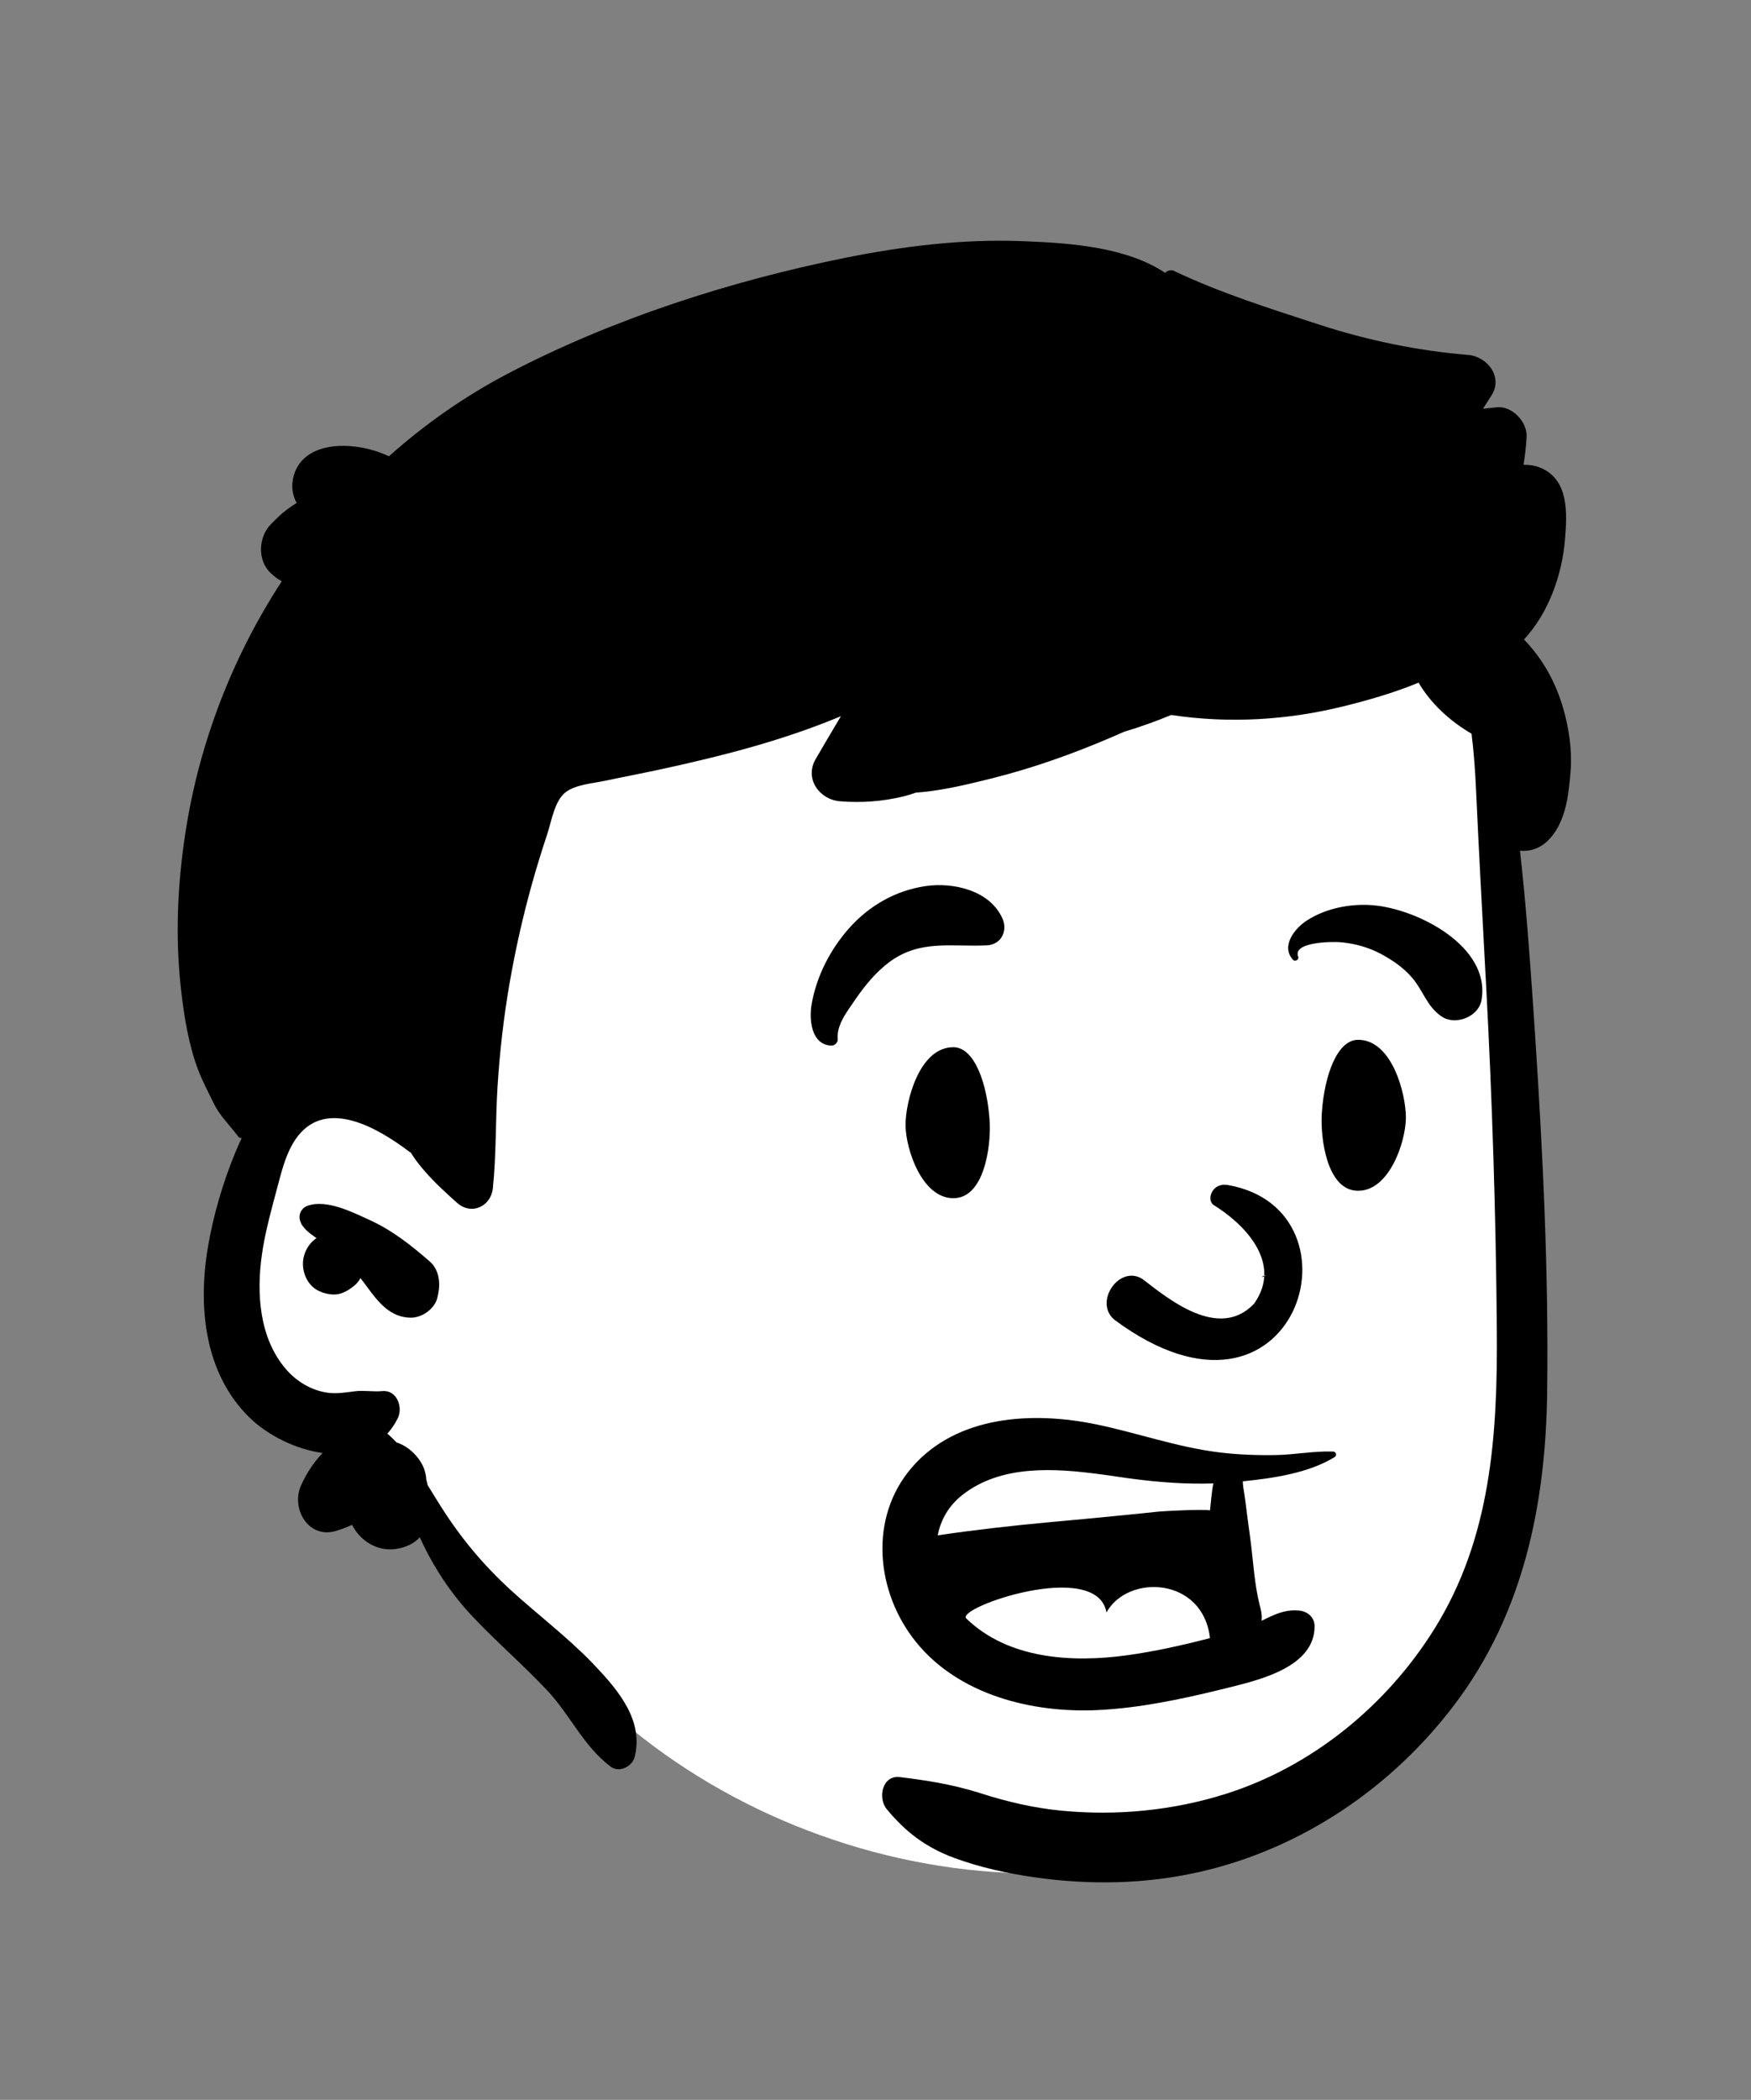 <svg width="473" height="567" viewBox="0 0 473 567" fill="none" xmlns="http://www.w3.org/2000/svg">
<rect x="0" y="0" width="473" height="567" fill="#808080" stroke="none"/>
<path fill-rule="evenodd" clip-rule="evenodd" d="M405.529 304.003C403.376 285.088 406.162 245.552 406.349 243.15C407.529 227.965 400.414 168.002 386.964 173.527C364.402 155.666 334.351 151.722 306.251 149.838C247.884 145.924 185.791 154.909 140.721 194.189C118.432 214.588 96.733 244.257 98.477 275.149C78.226 304.431 49.677 344.598 74.909 378.831C83.485 389.768 97.117 393.841 107.891 402.124C129.563 419.604 143.159 444.69 165.037 462.066C222.997 514.149 321.414 525.029 378.36 465.789C422.395 422.885 415.275 358.699 407.529 304.003C402.322 267.23 409.729 340.904 405.529 304.003Z" fill="white"/>
<path fill-rule="evenodd" clip-rule="evenodd" d="M228.28 69.625C243.89 66.475 259.919 64.515 275.86 65.105L277.089 65.153C289.083 65.632 304.273 66.693 314.736 73.667C315.338 73.063 316.306 72.753 317.184 73.172C329.618 79.107 343.294 83.398 356.386 87.662C369.418 91.905 382.938 94.706 396.597 95.835C401.736 96.26 406.134 101.809 402.88 106.786C402.106 107.972 401.352 109.17 400.601 110.371C401.857 110.24 403.113 110.105 404.369 109.978C408.502 109.562 412.631 113.973 412.386 117.997C412.233 120.528 411.96 123.029 411.556 125.5C413.13 125.467 414.695 125.703 416.207 126.342C423.863 129.575 423.33 138.694 422.757 145.632C421.963 155.26 418.362 165.458 411.676 172.664C416.668 177.849 420.202 184.041 422.31 191.395C423.839 196.765 424.69 202.485 424.27 208.075L424.136 209.749C423.617 215.815 422.584 222.531 418.22 226.895C415.98 229.145 413.22 229.965 410.589 229.705C412.18 243.685 413.2 257.745 414.16 271.755L414.61 278.451C416.752 310.831 418.361 343.422 417.94 375.855C417.549 406.165 411.56 435.585 392.97 460.195C376.039 482.605 351.73 499.125 324.23 505.405C309.41 508.795 294.28 509.035 279.28 506.875C272.009 505.825 264.69 504.215 257.789 501.675C250.15 498.855 244.66 494.705 239.52 488.485C237.089 485.535 238.259 479.255 243.1 479.845C250.421 480.733 257.105 481.803 264.124 483.968L265.129 484.285C272.12 486.525 279.36 488.195 286.669 488.905C301.64 490.355 316.839 488.895 331.18 484.355C354.53 476.955 374.64 460.465 387.53 439.745C402.83 415.185 404.56 387.305 404.339 359.065C404.102 328.077 403.094 297.07 401.449 266.114L401.169 260.955C400.299 245.025 399.459 229.085 398.72 213.145C398.49 208.145 398.14 203.105 397.509 198.115C391.74 194.735 386.57 190.075 383.2 184.325C376.43 187.125 369.31 189.145 362.759 190.755C347.585 194.487 331.831 195.393 316.386 193.056C312.22 194.777 307.971 196.29 303.657 197.592C302.491 198.109 301.325 198.617 300.16 199.115C289.759 203.565 279.209 207.335 268.23 210.095L265.533 210.768C259.755 212.192 253.479 213.595 247.33 214.035C246.32 214.425 245.23 214.755 244.039 215.045C238.44 216.405 232.629 216.835 226.89 216.355C221.299 215.885 217.259 210.235 220.339 204.945C222.589 201.085 224.86 197.235 227.15 193.395C219.18 196.715 210.95 199.475 202.65 201.815C194.27 204.175 185.77 206.165 177.259 207.995C172.709 208.965 168.14 209.825 163.6 210.795C160.35 211.485 155.36 211.845 152.709 213.985C149.78 216.335 148.95 221.815 147.839 225.195C146.379 229.585 145.009 233.995 143.759 238.455C141.27 247.355 139.23 256.385 137.65 265.505C136.07 274.635 135.009 283.855 134.419 293.105C133.83 302.345 134.089 311.645 133.14 320.845C132.629 325.725 127.39 328.235 123.52 324.825C123.066 324.425 122.608 324.021 122.155 323.612L121.48 322.995C118.169 319.995 114.959 316.815 112.31 313.235C111.83 312.575 111.37 311.885 110.94 311.185C110.87 311.185 110.81 311.165 110.74 311.115L110.005 310.562C101.918 304.543 88.406 296.694 80.52 306.695C78.007 309.881 76.72 313.938 75.653 317.851L73.779 324.856C72.567 329.428 71.426 334.026 70.759 338.705C69.249 349.185 70.009 361.265 77.22 369.665C80.1 373.025 84.07 375.425 88.499 376.055C90.97 376.395 93.41 375.975 95.86 375.665C98.35 375.355 100.749 375.855 103.24 375.615C107.2 375.225 108.93 379.965 107.45 382.945C106.65 384.545 105.709 385.925 104.64 387.095C105.499 387.835 106.32 388.635 107.11 389.475C109.45 390.225 111.549 391.835 113.12 393.965C114.39 395.685 115.049 397.555 115.16 399.525C115.299 400.015 115.419 400.515 115.53 401.025L117.675 404.507C118.147 405.271 118.617 406.025 119.089 406.765C124.549 415.365 130.61 422.645 138.14 429.505C145.39 436.105 153.259 442.015 160.07 449.095L160.872 449.936C167.222 456.627 173.915 464.726 171.43 474.455C170.79 476.955 167.299 478.755 165.02 477.065C157.69 471.625 153.999 463.005 147.78 456.405C141.379 449.605 134.289 443.495 127.87 436.715C121.799 430.315 117.009 423.065 113.4 415.085C111.959 416.675 109.86 417.805 106.95 418.245C101.95 418.995 97.289 416.065 95.11 411.735C93.709 412.355 92.28 412.915 90.839 413.355C83.259 415.675 78.49 407.245 81.35 401.015C82.879 397.675 84.789 394.775 87.16 392.335C79.749 391.315 72.209 387.485 67.339 382.705C55.12 370.695 53.44 352.645 56.19 336.595C57.65 328.085 60.169 319.475 63.44 311.485C64.009 310.095 64.62 308.695 65.289 307.315C64.919 307.305 64.539 307.145 64.299 306.835C62.089 303.815 59.4 301.345 57.759 297.965C56.249 294.865 54.57 291.725 53.379 288.495C50.93 281.885 49.73 274.425 48.93 267.435C47.28 253.125 47.919 238.905 50.11 224.685C53.839 200.465 62.847 177.287 76.118 156.949C75.395 156.569 74.703 156.111 74.058 155.569L73.739 155.291L73.221 154.823C69.434 151.396 69.761 144.973 73.221 141.502L74.314 140.407C75.698 139.032 76.891 137.943 79.126 136.446C79.456 136.225 79.793 136.017 80.134 135.823C78.964 133.661 78.558 131.133 79.373 128.344C82.213 118.628 96.193 118.972 105.054 123.209C114.857 114.46 125.727 106.865 137.509 100.715C165.57 86.075 197.299 75.865 228.28 69.625ZM83.23 325.525C88.47 323.815 95.43 327.405 100.14 329.565C106.11 332.305 111.19 336.355 116.11 340.635C118.56 342.775 118.999 346.275 118.39 349.265C118.329 349.565 118.27 349.875 118.199 350.185C117.549 353.375 113.989 355.885 110.839 355.795C104.249 355.615 101.11 349.925 97.379 345.105C96.94 345.885 96.39 346.605 95.709 347.145L95.249 347.505C93.701 348.684 91.995 349.626 89.949 349.535C88.499 349.465 87.11 349.095 85.829 348.425C82.629 346.735 81.22 342.595 82.089 339.225C82.629 337.105 83.869 335.445 85.489 334.295L84.885 333.882C83.593 332.983 82.415 332.035 81.496 330.636L81.289 330.305H81.369C80.369 328.585 81.02 326.245 83.23 325.525Z" fill="black"/>
<path fill-rule="evenodd" clip-rule="evenodd" d="M246.281 396.29C258.527 382.06 279.152 381.069 296.237 384.627C307.201 386.911 317.876 390.715 329.012 392.125C334.213 392.784 339.47 392.981 344.709 392.884C349.855 392.789 355.009 391.752 360.137 391.945C360.925 391.974 361.223 393.009 360.54 393.43C353.505 397.751 344.028 399.137 335.718 399.982C335.744 400.597 335.781 401.197 335.866 401.706C336.093 403.063 336.3 404.411 336.467 405.777C336.844 408.858 337.266 411.929 337.687 415.004C338.517 421.056 338.778 427.298 340.237 433.245L340.492 434.234C340.83 435.484 340.907 436.611 340.794 437.627L341.132 437.474L342.199 436.957L342.899 436.626C345.453 435.442 347.89 434.58 350.893 434.868C353.179 435.086 355.098 436.645 355.112 439.086C355.169 450.041 340.405 453.564 331.96 455.661L329.483 456.271C318.734 458.893 307.758 461.191 296.703 461.741C278.961 462.622 259.024 457.728 247.418 443.337C236.589 429.91 234.604 409.858 246.281 396.29ZM326.852 442.318C324.99 425.824 304.722 424.917 298.891 435.377C296.304 420.798 258.028 434.117 261.021 437.015C272.365 448.001 289.58 448.99 304.379 446.958C311.916 445.923 319.459 444.238 326.852 442.318ZM304.358 399.088L299.262 398.355L297.255 398.078C284.623 396.387 270.416 395.513 260.03 403.612C256.238 406.568 254.104 410.424 253.307 414.566C263.134 413.109 272.998 411.998 282.891 411.073L285.59 410.825C291.78 410.267 297.967 409.679 304.151 409.062L308.546 408.617L312.939 408.161C314.485 407.999 324.904 407.466 326.863 407.824C327.072 406.064 327.345 402.255 327.787 400.542C320.385 400.793 313.015 400.243 305.656 399.265L304.358 399.088ZM327.814 325.367C335.366 329.957 346.872 340.66 338.748 352.04C329.186 362.073 315.419 350.569 308.634 345.366C302.343 341.334 295.275 351.705 301.112 356.413C350.136 392.708 370.031 326.567 331.634 319.97C327.406 319.243 325.836 323.947 327.814 325.367ZM341.328 344.704L341.691 344.507L341.814 344.432C342.026 344.295 341.891 344.31 341.408 344.477L341.046 344.607V344.863C341.139 344.806 341.238 344.763 341.328 344.704ZM244.617 303.924L244.616 303.699C244.63 297.322 248.344 282.762 257.524 282.762C263.259 282.762 266.741 292.671 267.344 302.886L267.365 303.302C267.631 309.653 265.888 323.534 257.524 323.534C249.072 323.534 244.704 310.387 244.617 303.924V303.924ZM379.773 301.924L379.774 301.699C379.76 295.322 376.046 280.762 366.866 280.762C361.274 280.762 357.824 290.182 357.097 300.12L357.046 300.886C356.684 307.022 358.314 321.534 366.866 321.534C375.318 321.534 379.686 308.387 379.773 301.924V301.924ZM249.855 239.285C257.347 238.146 267.268 240.31 270.761 247.928C272.317 251.322 270.474 255.075 266.551 255.263C257.07 255.717 248.567 253.607 240.245 259.772C236.664 262.425 233.653 266.1 231.126 269.764L230.17 271.159L229.378 272.308C227.662 274.831 226.037 277.571 226.291 280.615C226.366 281.516 225.445 282.371 224.57 282.335C219.116 282.111 218.529 275.273 219.246 271.166C220.58 263.544 224.269 256.389 229.382 250.626C234.752 244.574 241.841 240.504 249.855 239.285ZM353.044 248.535C358.21 245.214 364.818 243.938 370.87 244.427C382.803 245.388 402.822 255.532 400.187 270.107C399.374 274.602 393.122 276.974 389.438 274.48C385.477 271.799 384.513 267.632 381.565 264.128C379.213 261.329 376.232 259.304 373.04 257.579C369.894 255.878 366.254 254.847 362.684 254.471L362.089 254.414C359.94 254.231 349.088 254.28 350.681 258.331C350.993 259.124 349.813 259.752 349.271 259.152C345.944 255.472 349.712 250.677 353.044 248.535Z" fill="black"/>
</svg>
